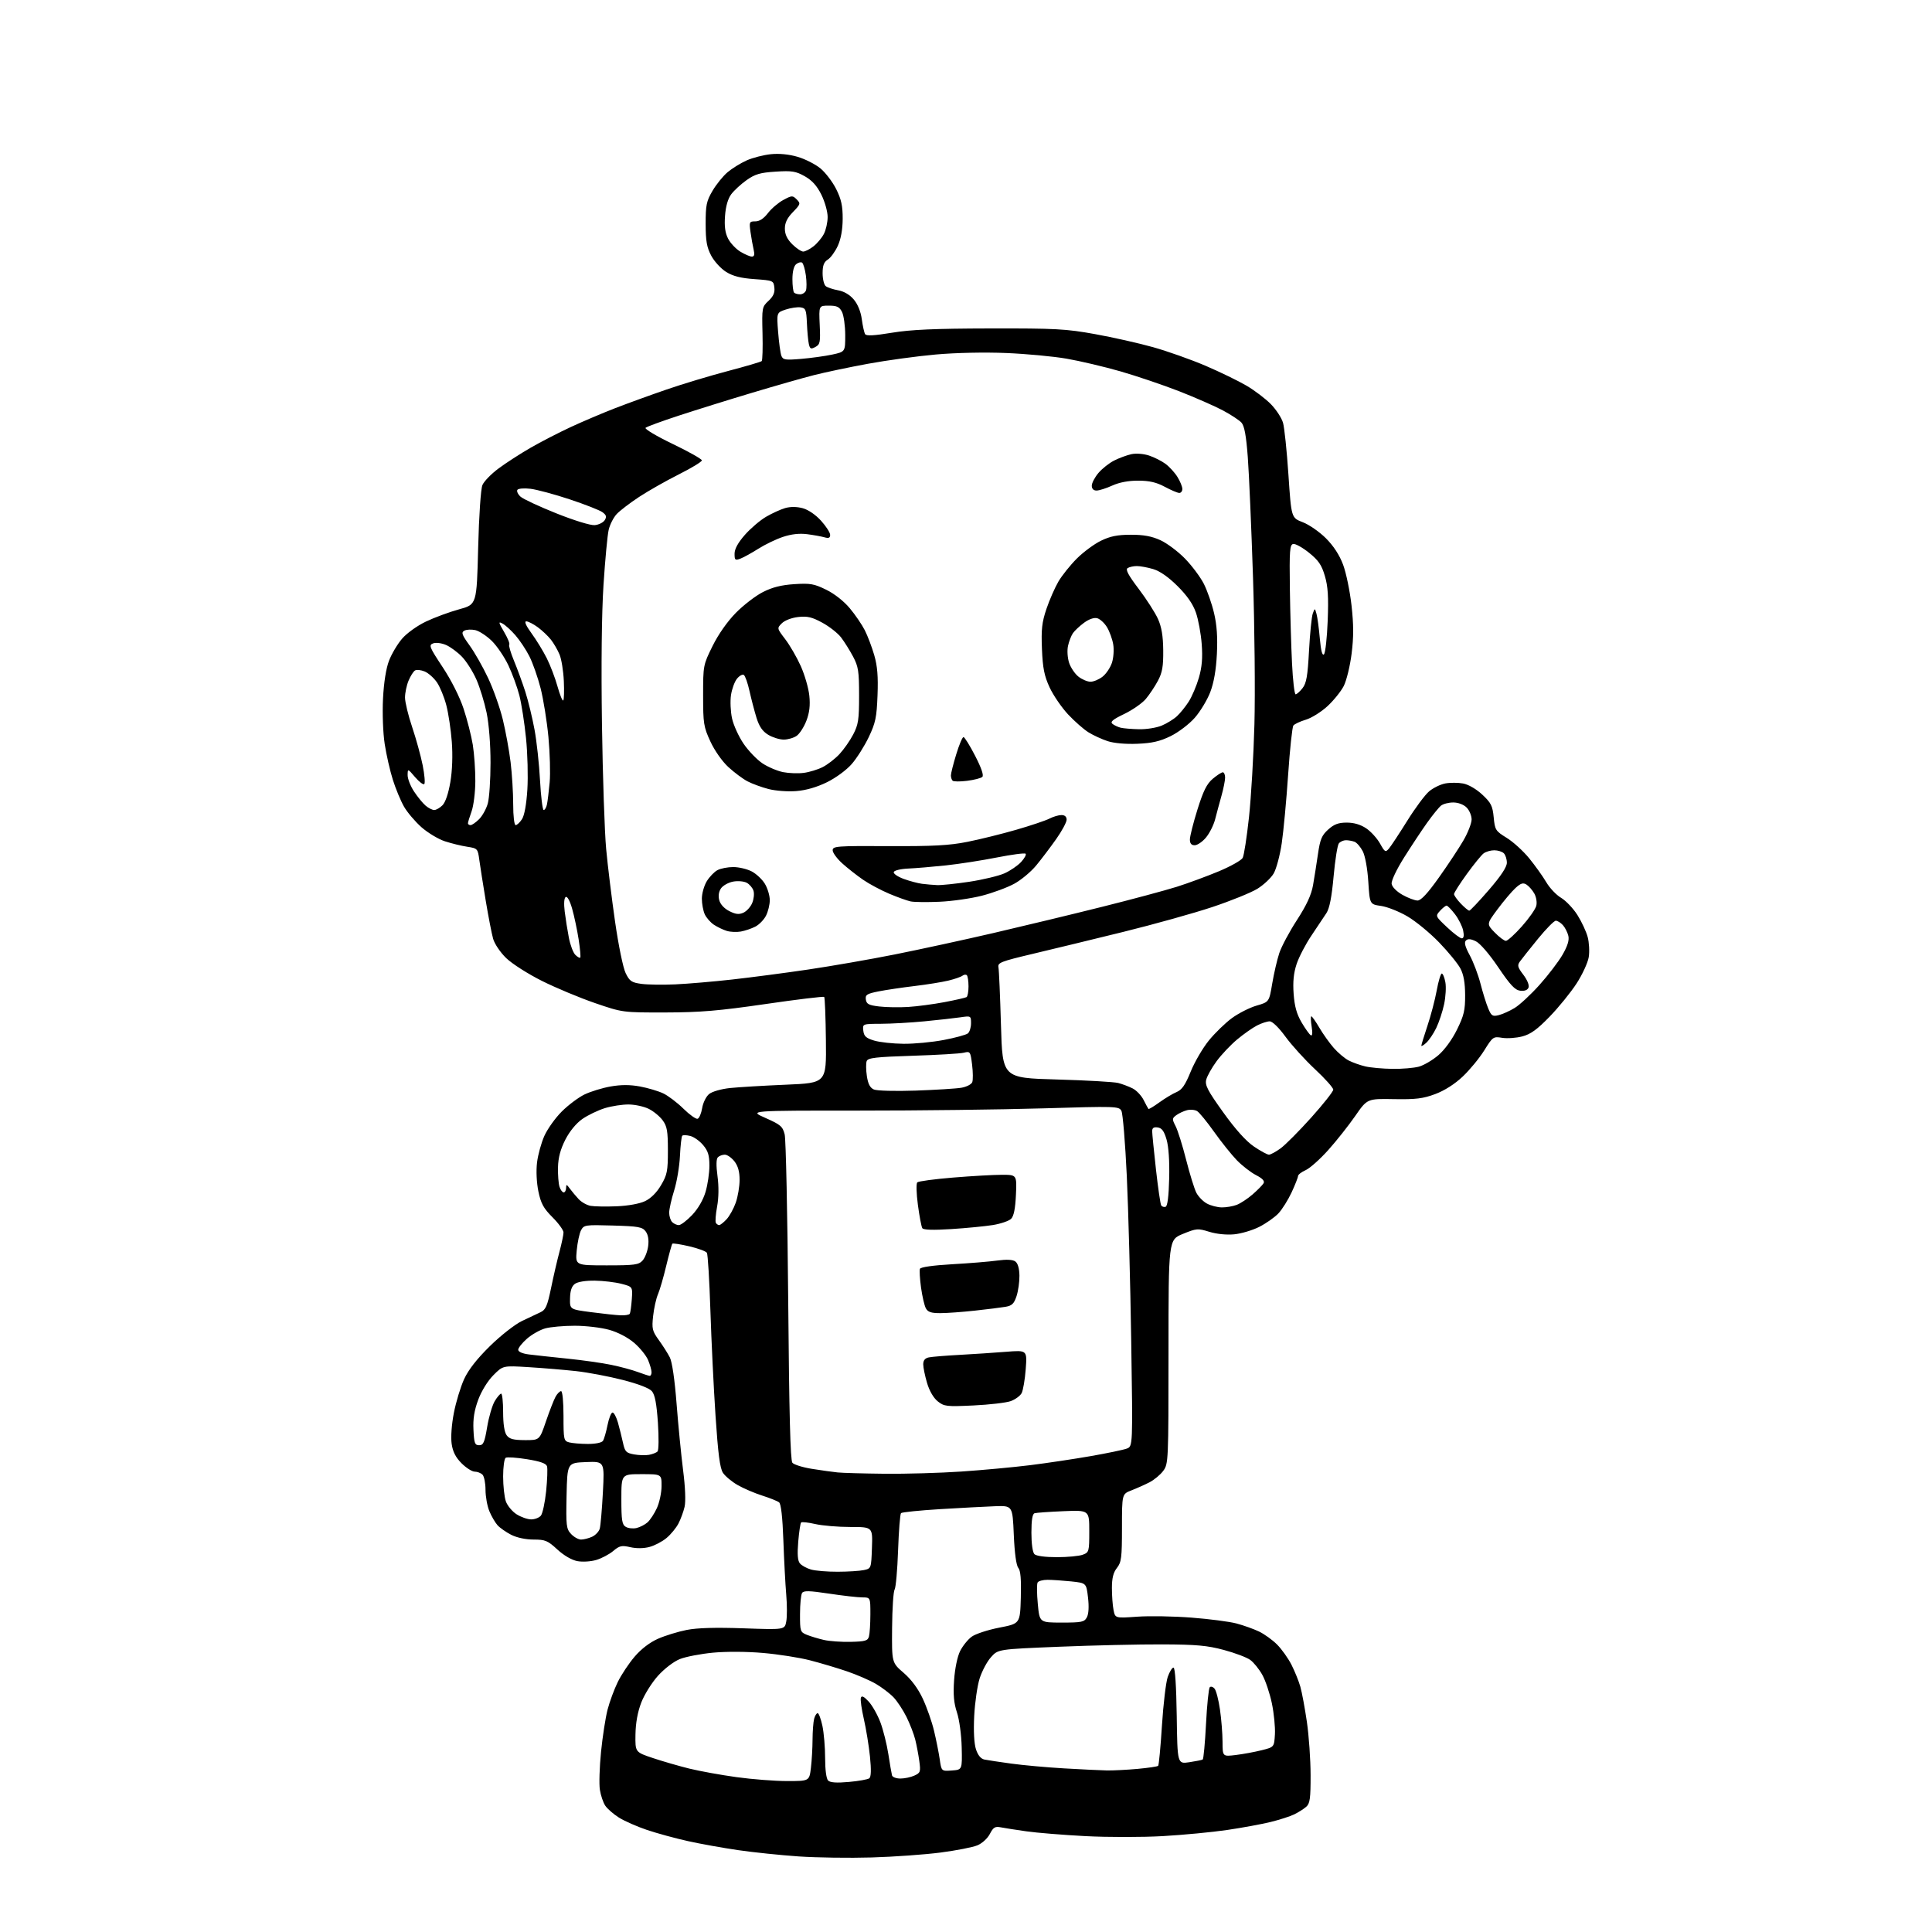 <?xml version="1.0" encoding="UTF-8" standalone="no"?>
<svg 
  version="1.1" 
  xmlns="http://www.w3.org/2000/svg" 
  xmlns:xlink="http://www.w3.org/1999/xlink" 
  xmlns:svg="http://www.w3.org/2000/svg"
  xmlns:rdf="http://www.w3.org/1999/02/22-rdf-syntax-ns#"
  xmlns:cc="http://creativecommons.org/ns#"
  xmlns:dc="http://purl.org/dc/elements/1.1/"
  viewBox="0 0 768 768"
  width="768"
  height="768"
>
<style>svg {background-color: white; }</style>"
<path stroke="none" fill="black" fill-rule="evenodd" d="M346.50,738.37C337.70,738.63 324.65,738.45 317.50,737.96C310.35,737.47 299.55,736.35 293.50,735.47C287.45,734.59 278.45,732.98 273.51,731.88C268.57,730.79 261.24,728.79 257.24,727.45C253.24,726.10 248.18,723.88 246.01,722.50C243.83,721.13 241.39,718.99 240.58,717.75C239.76,716.51 238.81,713.68 238.46,711.47C238.10,709.25 238.31,702.46 238.92,696.38C239.53,690.31 240.70,682.75 241.52,679.59C242.34,676.43 244.17,671.49 245.58,668.61C246.99,665.73 250.00,661.20 252.27,658.55C254.86,655.51 258.32,652.86 261.55,651.44C264.38,650.19 269.51,648.61 272.95,647.93C277.20,647.09 284.43,646.89 295.57,647.28C311.94,647.86 311.94,647.86 312.55,644.56C312.90,642.74 312.89,637.94 312.54,633.88C312.19,629.82 311.68,620.12 311.40,612.33C311.07,603.06 310.48,597.83 309.70,597.21C309.04,596.69 306.02,595.48 303.00,594.52C299.98,593.56 295.58,591.68 293.24,590.34C290.90,589.00 288.26,586.80 287.38,585.46C286.18,583.62 285.44,577.91 284.43,562.75C283.69,551.61 282.77,532.74 282.39,520.81C282.00,508.88 281.38,498.62 281.00,498.01C280.63,497.40 277.48,496.24 274.01,495.43C270.55,494.62 267.51,494.15 267.27,494.39C267.04,494.63 265.94,498.58 264.84,503.16C263.75,507.75 262.26,512.85 261.55,514.50C260.83,516.15 259.97,520.02 259.63,523.11C259.07,528.21 259.28,529.08 261.90,532.71C263.49,534.90 265.46,538.00 266.27,539.60C267.18,541.37 268.22,548.52 268.95,558.00C269.61,566.52 270.78,578.45 271.55,584.50C272.41,591.20 272.63,596.87 272.13,599.00C271.69,600.92 270.59,603.91 269.69,605.63C268.80,607.35 266.69,609.93 264.99,611.35C263.30,612.78 260.24,614.39 258.20,614.93C255.91,615.55 253.00,615.58 250.57,615.03C247.13,614.24 246.27,614.43 243.77,616.54C242.20,617.86 239.17,619.47 237.05,620.10C234.88,620.75 231.58,620.96 229.51,620.57C227.27,620.15 224.14,618.33 221.55,615.94C217.72,612.41 216.74,612.00 212.10,612.00C208.99,612.00 205.44,611.24 203.21,610.11C201.17,609.06 198.73,607.36 197.79,606.32C196.85,605.28 195.38,602.77 194.54,600.75C193.69,598.72 193.00,594.89 193.00,592.23C193.00,589.57 192.46,586.86 191.80,586.20C191.14,585.54 189.75,585.00 188.70,585.00C187.66,585.00 185.31,583.51 183.49,581.69C181.13,579.33 179.99,577.10 179.54,573.94C179.16,571.32 179.52,566.29 180.42,561.66C181.25,557.34 183.09,551.30 184.49,548.23C186.22,544.47 189.56,540.20 194.77,535.08C199.07,530.86 204.72,526.44 207.50,525.11C210.25,523.80 213.58,522.23 214.90,521.61C216.91,520.68 217.59,519.11 219.06,512.00C220.02,507.32 221.53,500.82 222.41,497.54C223.28,494.26 224.00,490.83 224.00,489.92C224.00,489.01 222.03,486.29 219.62,483.88C216.05,480.31 215.02,478.41 214.02,473.62C213.30,470.14 213.08,465.43 213.48,462.12C213.85,459.03 215.17,454.25 216.41,451.50C217.65,448.75 220.75,444.40 223.31,441.85C225.87,439.29 229.94,436.24 232.35,435.07C234.77,433.90 239.43,432.47 242.72,431.89C246.90,431.16 250.40,431.16 254.39,431.89C257.52,432.47 261.69,433.71 263.65,434.64C265.61,435.57 269.23,438.31 271.68,440.73C274.13,443.14 276.67,444.94 277.31,444.73C277.96,444.51 278.77,442.60 279.12,440.48C279.47,438.34 280.70,435.85 281.89,434.89C283.11,433.90 286.70,432.88 290.26,432.50C293.69,432.15 303.70,431.55 312.50,431.18C328.50,430.50 328.50,430.50 328.31,413.65C328.21,404.38 327.90,396.57 327.63,396.30C327.36,396.02 316.86,397.29 304.32,399.12C285.68,401.83 278.39,402.44 264.50,402.47C247.50,402.50 247.50,402.50 236.50,398.73C230.45,396.65 220.98,392.70 215.44,389.93C209.91,387.17 203.51,383.09 201.22,380.86C198.88,378.60 196.59,375.20 196.02,373.16C195.45,371.14 194.13,364.32 193.08,358.00C192.03,351.68 190.89,344.42 190.54,341.87C189.93,337.34 189.83,337.23 185.71,336.59C183.39,336.24 179.40,335.26 176.83,334.42C174.26,333.58 170.09,331.07 167.56,328.85C165.04,326.62 161.90,322.93 160.60,320.65C159.29,318.37 157.30,313.57 156.17,310.00C155.04,306.43 153.58,300.03 152.93,295.78C152.25,291.40 151.96,283.61 152.25,277.78C152.58,271.29 153.46,265.71 154.64,262.64C155.66,259.97 157.99,256.04 159.81,253.92C161.68,251.72 165.81,248.76 169.32,247.08C172.74,245.45 178.68,243.26 182.52,242.21C189.50,240.30 189.50,240.30 190.07,217.90C190.40,204.93 191.12,194.37 191.77,192.82C192.39,191.35 195.28,188.37 198.20,186.21C201.11,184.04 206.84,180.34 210.92,177.99C215.00,175.64 222.20,171.93 226.92,169.74C231.64,167.55 239.55,164.19 244.50,162.27C249.45,160.35 258.68,157.00 265.00,154.83C271.32,152.65 282.29,149.35 289.36,147.49C296.44,145.63 302.48,143.85 302.79,143.54C303.11,143.22 303.25,138.26 303.11,132.51C302.85,122.32 302.92,121.98 305.50,119.59C307.40,117.82 308.06,116.35 307.82,114.32C307.51,111.56 307.34,111.49 299.96,110.96C294.52,110.58 291.39,109.79 288.68,108.11C286.62,106.84 283.94,103.93 282.73,101.65C280.96,98.32 280.52,95.83 280.51,89.00C280.50,81.53 280.83,79.94 283.23,75.86C284.73,73.30 287.43,69.97 289.23,68.45C291.03,66.93 294.45,64.82 296.83,63.76C299.20,62.70 303.51,61.60 306.40,61.30C309.76,60.95 313.60,61.33 317.07,62.34C320.06,63.22 324.15,65.30 326.16,66.96C328.17,68.63 330.99,72.34 332.41,75.19C334.42,79.22 335.00,81.87 334.98,86.95C334.96,91.22 334.29,94.96 333.05,97.70C332.00,100.00 330.21,102.47 329.07,103.19C327.52,104.16 327.00,105.52 327.00,108.62C327.00,110.89 327.56,113.20 328.25,113.75C328.94,114.29 331.16,115.04 333.19,115.40C335.53,115.82 337.81,117.17 339.41,119.08C340.98,120.94 342.19,123.92 342.58,126.91C342.94,129.57 343.53,132.23 343.90,132.83C344.37,133.60 347.48,133.44 354.53,132.27C362.10,131.02 371.50,130.61 393.50,130.56C419.63,130.51 423.77,130.73 435.31,132.82C442.36,134.09 452.75,136.43 458.41,138.02C464.07,139.61 473.41,142.92 479.18,145.38C484.94,147.85 492.32,151.43 495.58,153.35C498.83,155.27 503.19,158.59 505.26,160.73C507.33,162.87 509.48,166.16 510.02,168.06C510.57,169.95 511.54,179.23 512.17,188.68C513.32,205.85 513.32,205.85 517.87,207.59C520.37,208.54 524.51,211.42 527.07,213.97C530.11,217.01 532.47,220.64 533.90,224.47C535.11,227.69 536.61,234.98 537.25,240.66C538.11,248.37 538.12,253.25 537.28,259.88C536.67,264.76 535.26,270.52 534.17,272.68C533.07,274.83 530.15,278.45 527.68,280.73C525.21,283.00 521.35,285.42 519.09,286.09C516.83,286.77 514.60,287.81 514.14,288.41C513.68,289.01 512.74,297.82 512.05,308.00C511.36,318.18 510.22,330.43 509.51,335.22C508.80,340.02 507.36,345.41 506.31,347.21C505.26,349.01 502.35,351.74 499.85,353.29C497.34,354.84 489.28,358.11 481.93,360.56C474.58,363.01 458.65,367.45 446.53,370.44C434.41,373.42 418.20,377.36 410.50,379.18C397.85,382.18 396.54,382.69 396.90,384.50C397.12,385.60 397.57,395.95 397.90,407.50C398.50,428.50 398.50,428.50 420.00,429.11C431.82,429.44 442.85,430.07 444.50,430.50C446.15,430.93 448.73,431.90 450.23,432.66C451.74,433.41 453.71,435.49 454.61,437.27C455.51,439.05 456.38,440.65 456.53,440.82C456.69,441.00 458.64,439.83 460.87,438.21C463.10,436.60 466.17,434.75 467.71,434.11C469.85,433.21 471.16,431.31 473.33,425.96C474.89,422.12 478.14,416.56 480.55,413.60C482.96,410.64 487.08,406.64 489.71,404.71C492.35,402.78 496.75,400.55 499.50,399.75C504.50,398.30 504.50,398.30 505.73,390.97C506.41,386.94 507.67,381.49 508.54,378.87C509.41,376.25 512.57,370.32 515.57,365.71C519.41,359.78 521.28,355.72 521.95,351.90C522.47,348.93 523.35,343.35 523.91,339.50C524.76,333.63 525.42,332.06 527.98,329.75C530.32,327.64 532.04,327.00 535.37,327.00C538.23,327.00 540.86,327.78 543.09,329.28C544.95,330.53 547.41,333.24 548.57,335.30C550.52,338.79 550.76,338.92 552.16,337.27C552.98,336.29 556.24,331.35 559.40,326.28C562.56,321.21 566.47,315.94 568.10,314.57C569.73,313.20 572.62,311.79 574.53,311.43C576.44,311.07 579.62,311.08 581.61,311.45C583.74,311.85 586.87,313.67 589.24,315.88C592.72,319.13 593.33,320.34 593.77,324.91C594.25,329.92 594.51,330.33 598.92,333.05C601.48,334.62 605.51,338.29 607.89,341.20C610.26,344.12 613.31,348.38 614.66,350.68C616.01,352.99 618.66,355.78 620.56,356.90C622.45,358.02 625.36,361.08 627.03,363.70C628.69,366.32 630.53,370.26 631.12,372.44C631.71,374.63 631.90,378.23 631.55,380.46C631.19,382.68 629.01,387.41 626.70,390.97C624.39,394.52 619.58,400.45 616.00,404.14C611.05,409.25 608.46,411.12 605.14,411.99C602.74,412.62 599.14,412.87 597.14,412.55C593.60,411.97 593.40,412.11 590.00,417.57C588.08,420.65 584.24,425.32 581.47,427.93C578.31,430.93 574.27,433.50 570.55,434.90C565.65,436.73 562.84,437.07 554.07,436.92C543.50,436.73 543.50,436.73 538.73,443.61C536.10,447.40 531.28,453.50 528.00,457.16C524.72,460.82 520.68,464.42 519.02,465.15C517.36,465.89 516.00,466.94 515.99,467.49C515.98,468.05 514.83,470.98 513.43,474.00C512.02,477.02 509.66,480.78 508.19,482.34C506.71,483.91 503.30,486.31 500.61,487.68C497.92,489.05 493.42,490.39 490.61,490.66C487.54,490.95 483.59,490.55 480.71,489.66C476.17,488.25 475.62,488.29 470.21,490.50C464.50,492.83 464.50,492.83 464.50,537.33C464.50,580.84 464.45,581.90 462.42,584.67C461.27,586.23 458.80,588.29 456.92,589.25C455.04,590.21 451.81,591.65 449.75,592.45C446.00,593.90 446.00,593.90 446.00,607.31C446.00,619.22 445.77,621.02 444.00,623.27C442.55,625.11 442.00,627.33 442.00,631.28C442.00,634.29 442.29,638.22 442.65,640.01C443.31,643.28 443.31,643.28 452.06,642.66C456.88,642.31 466.60,642.48 473.66,643.03C480.72,643.57 488.77,644.62 491.54,645.36C494.32,646.10 498.32,647.53 500.45,648.54C502.57,649.55 505.81,651.88 507.65,653.72C509.49,655.56 512.07,659.19 513.39,661.78C514.70,664.38 516.29,668.30 516.91,670.50C517.54,672.70 518.71,679.00 519.51,684.50C520.31,690.00 520.97,699.49 520.98,705.60C521.00,714.93 520.72,716.93 519.25,718.22C518.29,719.07 516.15,720.42 514.50,721.23C512.85,722.04 508.57,723.42 505.00,724.29C501.43,725.16 493.68,726.58 487.78,727.45C481.89,728.32 470.42,729.41 462.30,729.88C454.17,730.35 440.32,730.35 431.51,729.89C422.71,729.43 412.12,728.57 408.00,727.98C403.88,727.40 399.29,726.68 397.81,726.39C395.56,725.95 394.85,726.38 393.49,729.01C392.58,730.78 390.41,732.77 388.53,733.55C386.69,734.32 380.09,735.61 373.85,736.42C367.61,737.23 355.30,738.11 346.50,738.37zM337.44,708.35C341.32,708.01 344.98,707.35 345.56,706.90C346.28,706.34 346.36,703.50 345.83,698.28C345.39,694.00 344.30,687.29 343.40,683.37C342.49,679.44 341.96,675.62 342.21,674.88C342.52,673.93 343.44,674.37 345.30,676.38C346.75,677.95 348.86,681.69 349.99,684.70C351.11,687.71 352.53,693.39 353.14,697.33C353.75,701.28 354.40,705.06 354.59,705.75C354.78,706.44 356.28,707.00 357.92,707.00C359.56,707.00 362.07,706.47 363.49,705.82C365.87,704.74 366.02,704.30 365.44,700.07C365.10,697.56 364.37,693.70 363.82,691.50C363.27,689.30 361.70,685.25 360.34,682.50C358.97,679.75 356.67,676.25 355.21,674.72C353.75,673.19 350.60,670.79 348.21,669.38C345.82,667.98 340.63,665.73 336.68,664.38C332.73,663.03 326.08,661.06 321.90,659.98C317.73,658.91 309.38,657.60 303.37,657.08C296.96,656.51 288.71,656.47 283.46,656.96C278.53,657.43 272.58,658.57 270.24,659.51C267.81,660.49 264.09,663.34 261.55,666.16C259.10,668.88 256.12,673.66 254.91,676.80C253.47,680.54 252.68,684.91 252.61,689.50C252.50,696.50 252.50,696.50 259.50,698.84C263.35,700.13 269.88,702.02 274.00,703.04C278.12,704.05 286.58,705.59 292.78,706.44C298.99,707.30 308.04,708.00 312.90,708.00C321.72,708.00 321.72,708.00 322.35,702.75C322.70,699.86 322.99,694.80 323.00,691.50C323.02,688.20 323.30,684.49 323.63,683.25C323.96,682.01 324.59,681.00 325.03,681.00C325.47,681.00 326.32,683.27 326.92,686.05C327.51,688.83 328.00,694.59 328.00,698.85C328.00,703.51 328.47,707.07 329.19,707.79C330.01,708.61 332.56,708.79 337.44,708.35zM378.37,703.80C382.50,703.50 382.50,703.50 382.29,694.62C382.17,689.58 381.35,683.57 380.40,680.71C379.17,676.99 378.87,673.67 379.27,667.87C379.59,663.28 380.57,658.53 381.65,656.34C382.67,654.30 384.74,651.72 386.25,650.62C387.76,649.51 392.71,647.89 397.25,647.01C405.50,645.41 405.50,645.41 405.79,635.10C405.99,627.80 405.70,624.34 404.79,623.25C403.98,622.28 403.31,617.41 403.00,610.10C402.50,598.50 402.50,598.50 395.50,598.75C391.65,598.89 381.83,599.42 373.67,599.91C365.52,600.41 358.55,601.12 358.17,601.49C357.80,601.86 357.27,608.54 357.00,616.33C356.73,624.12 356.10,631.12 355.62,631.87C355.13,632.62 354.68,639.47 354.62,647.08C354.50,660.93 354.50,660.93 359.21,664.98C362.28,667.63 364.93,671.21 366.83,675.27C368.43,678.70 370.44,684.42 371.29,688.00C372.15,691.58 373.16,696.66 373.55,699.30C374.24,704.10 374.24,704.10 378.37,703.80zM440.00,703.78C442.48,703.82 447.96,703.54 452.19,703.16C456.42,702.77 460.11,702.23 460.39,701.94C460.67,701.66 461.35,694.47 461.89,685.96C462.43,677.46 463.46,668.77 464.18,666.65C464.91,664.54 465.95,662.85 466.50,662.90C467.12,662.96 467.60,670.30 467.77,682.11C468.04,701.22 468.04,701.22 472.77,700.51C475.37,700.12 477.77,699.64 478.10,699.43C478.43,699.23 479.02,692.86 479.41,685.28C479.80,677.70 480.47,671.14 480.90,670.71C481.33,670.27 482.20,670.53 482.82,671.29C483.45,672.04 484.41,675.77 484.96,679.58C485.51,683.39 485.97,689.15 485.98,692.39C486.00,698.28 486.00,698.28 491.25,697.64C494.14,697.29 498.75,696.44 501.50,695.75C506.50,694.50 506.50,694.50 506.80,689.41C506.96,686.61 506.42,681.07 505.59,677.10C504.76,673.13 503.05,668.03 501.79,665.78C500.53,663.52 498.38,660.85 497.00,659.85C495.62,658.84 490.90,657.06 486.50,655.88C479.92,654.11 475.57,653.72 462.00,653.67C452.93,653.63 434.53,654.05 421.13,654.60C396.75,655.59 396.75,655.59 393.93,658.76C392.37,660.49 390.35,664.30 389.42,667.21C388.50,670.12 387.53,676.84 387.26,682.15C386.96,688.22 387.22,693.12 387.97,695.40C388.75,697.76 389.90,699.15 391.33,699.45C392.52,699.69 397.32,700.42 402.00,701.06C406.68,701.71 416.12,702.56 423.00,702.96C429.88,703.36 437.52,703.73 440.00,703.78zM338.20,652.66C343.98,652.52 344.97,652.23 345.43,650.50C345.73,649.40 345.98,645.46 345.99,641.75C346.00,635.00 346.00,635.00 342.75,634.99C340.96,634.99 335.03,634.31 329.56,633.49C321.64,632.30 319.46,632.25 318.83,633.25C318.39,633.94 318.02,637.71 318.02,641.63C318.00,648.48 318.11,648.80 320.75,649.87C322.26,650.48 325.30,651.39 327.50,651.90C329.70,652.41 334.51,652.75 338.20,652.66zM422.08,645.00C430.04,645.00 431.04,644.79 432.05,642.90C432.76,641.58 432.93,638.67 432.50,635.04C431.83,629.27 431.83,629.27 425.77,628.63C422.44,628.29 418.22,628.00 416.41,628.00C414.60,628.00 412.83,628.47 412.48,629.04C412.12,629.61 412.15,633.43 412.54,637.54C413.23,645.00 413.23,645.00 422.08,645.00zM333.00,624.79C337.12,624.78 341.81,624.48 343.41,624.13C346.31,623.50 346.32,623.46 346.61,615.25C346.90,607.00 346.90,607.00 338.03,607.00C333.15,607.00 326.87,606.47 324.08,605.83C321.29,605.19 318.76,604.91 318.46,605.21C318.15,605.51 317.64,608.96 317.31,612.86C316.89,617.88 317.08,620.40 317.98,621.48C318.68,622.32 320.66,623.42 322.38,623.91C324.09,624.41 328.88,624.81 333.00,624.79zM420.13,619.00C424.39,619.00 429.02,618.56 430.43,618.02C432.91,617.09 433.00,616.74 433.00,608.68C433.00,600.30 433.00,600.30 422.75,600.72C417.11,600.96 411.94,601.32 411.25,601.54C410.40,601.81 410.00,604.28 410.00,609.27C410.00,613.64 410.48,617.08 411.20,617.80C411.93,618.53 415.45,619.00 420.13,619.00zM230.99,612.00C232.04,612.00 234.01,611.50 235.37,610.88C236.72,610.26 238.10,608.80 238.42,607.63C238.74,606.46 239.30,599.97 239.66,593.20C240.31,580.91 240.31,580.91 232.91,581.20C225.50,581.50 225.50,581.50 225.22,594.53C224.97,606.53 225.11,607.74 227.01,609.78C228.15,611.00 229.94,612.00 230.99,612.00zM253.00,607.42C254.38,607.10 256.35,606.09 257.39,605.17C258.43,604.25 260.11,601.70 261.12,599.50C262.13,597.30 262.97,593.36 262.98,590.75C263.00,586.00 263.00,586.00 255.00,586.00C247.00,586.00 247.00,586.00 247.00,595.95C247.00,604.36 247.27,606.06 248.75,606.94C249.71,607.52 251.62,607.73 253.00,607.42zM211.13,603.98C212.57,603.99 214.32,603.32 215.00,602.50C215.69,601.67 216.63,597.28 217.10,592.75C217.56,588.21 217.72,583.77 217.45,582.88C217.10,581.74 214.76,580.91 209.49,580.06C205.39,579.40 201.58,579.14 201.02,579.49C200.46,579.84 200.00,583.17 200.00,586.91C200.00,590.65 200.49,595.10 201.08,596.80C201.68,598.51 203.59,600.82 205.33,601.94C207.07,603.05 209.68,603.97 211.13,603.98zM351.67,585.84C360.01,585.93 373.74,585.53 382.17,584.96C390.60,584.39 402.90,583.25 409.50,582.43C416.10,581.61 426.90,579.99 433.50,578.84C440.10,577.69 446.58,576.34 447.91,575.84C450.32,574.93 450.32,574.93 449.68,533.21C449.33,510.27 448.54,480.70 447.92,467.50C447.30,454.30 446.34,442.64 445.78,441.59C444.80,439.75 443.75,439.72 414.63,440.59C398.06,441.09 364.95,441.49 341.05,441.48C297.61,441.47 297.61,441.47 304.32,444.42C310.29,447.06 311.12,447.77 311.92,450.94C312.41,452.90 313.04,482.76 313.33,517.31C313.70,561.88 314.18,580.51 314.98,581.47C315.60,582.22 319.12,583.32 322.81,583.90C326.49,584.49 331.07,585.13 333.00,585.32C334.93,585.52 343.33,585.75 351.67,585.84zM258.00,578.32C259.38,578.06 260.89,577.47 261.37,577.00C261.86,576.53 261.92,571.39 261.53,565.57C261.01,557.99 260.34,554.43 259.15,553.04C258.12,551.82 253.76,550.14 247.51,548.54C242.02,547.13 233.70,545.56 229.01,545.04C224.33,544.53 215.87,543.82 210.21,543.47C199.93,542.83 199.93,542.83 196.12,546.67C193.88,548.92 191.40,552.93 190.11,556.40C188.53,560.66 187.99,564.01 188.21,568.40C188.46,573.70 188.76,574.50 190.47,574.50C192.14,574.50 192.63,573.39 193.65,567.27C194.31,563.30 195.66,558.69 196.64,557.02C197.63,555.36 198.78,554.00 199.22,554.00C199.65,554.00 200.00,557.29 200.00,561.31C200.00,565.99 200.50,569.31 201.40,570.53C202.49,572.03 204.06,572.45 208.64,572.47C214.48,572.50 214.48,572.50 217.03,565.00C218.44,560.88 220.15,556.49 220.83,555.25C221.51,554.01 222.50,553.00 223.04,553.00C223.59,553.00 224.00,557.20 224.00,562.88C224.00,572.29 224.11,572.80 226.25,573.37C227.49,573.70 230.84,573.98 233.69,573.99C236.76,573.99 239.21,573.49 239.69,572.75C240.14,572.06 240.95,569.25 241.50,566.50C242.05,563.75 242.95,561.50 243.50,561.50C244.05,561.50 245.01,563.30 245.64,565.50C246.26,567.70 247.16,571.30 247.64,573.50C248.40,577.05 248.89,577.57 252.00,578.14C253.93,578.49 256.62,578.57 258.00,578.32zM387.00,558.69C376.26,559.20 375.32,559.09 372.77,557.06C371.10,555.73 369.45,552.90 368.52,549.76C367.69,546.94 367.00,543.60 367.00,542.34C367.00,540.76 367.70,539.89 369.25,539.58C370.49,539.33 376.00,538.87 381.50,538.58C387.00,538.28 395.28,537.73 399.91,537.36C408.31,536.69 408.31,536.69 407.74,544.26C407.43,548.41 406.69,552.71 406.11,553.80C405.52,554.90 403.57,556.32 401.77,556.97C399.97,557.61 393.32,558.39 387.00,558.69zM258.25,546.93C258.66,546.97 259.00,546.31 259.00,545.47C259.00,544.63 258.38,542.46 257.63,540.66C256.88,538.85 254.38,535.77 252.09,533.81C249.57,531.65 245.64,529.60 242.15,528.62C238.97,527.73 232.80,527.00 228.43,527.01C224.07,527.01 218.80,527.48 216.72,528.06C214.65,528.64 211.38,530.48 209.47,532.16C207.56,533.84 206.00,535.81 206.00,536.54C206.00,537.36 207.64,538.08 210.25,538.41C212.59,538.71 219.45,539.45 225.50,540.07C231.55,540.69 239.43,541.80 243.00,542.55C246.57,543.29 251.30,544.56 253.50,545.38C255.70,546.19 257.84,546.89 258.25,546.93zM246.69,522.86C248.45,522.94 250.09,522.66 250.34,522.25C250.59,521.84 250.95,519.25 251.15,516.50C251.50,511.50 251.50,511.50 247.00,510.33C244.53,509.69 239.77,509.12 236.44,509.08C232.82,509.03 229.64,509.54 228.54,510.35C227.26,511.28 226.66,513.06 226.60,516.10C226.50,520.50 226.50,520.50 235.00,521.61C239.68,522.23 244.94,522.79 246.69,522.86zM373.79,521.99C370.13,522.00 368.84,521.56 368.03,520.05C367.46,518.98 366.60,515.27 366.12,511.80C365.65,508.34 365.45,505.00 365.69,504.38C365.95,503.70 370.89,502.99 378.43,502.56C385.21,502.18 393.30,501.52 396.41,501.09C400.20,500.58 402.58,500.70 403.62,501.46C404.60,502.18 405.20,504.24 405.24,507.07C405.28,509.52 404.76,513.20 404.09,515.23C403.09,518.25 402.28,519.04 399.68,519.48C397.93,519.78 392.45,520.46 387.50,521.00C382.55,521.54 376.38,521.99 373.79,521.99zM241.21,503.00C252.25,503.00 253.89,502.78 255.43,501.08C256.39,500.02 257.39,497.43 257.66,495.33C257.98,492.83 257.64,490.81 256.66,489.50C255.35,487.74 253.78,487.46 243.66,487.17C232.64,486.85 232.11,486.92 230.97,489.05C230.32,490.27 229.55,493.91 229.25,497.13C228.72,503.00 228.72,503.00 241.21,503.00zM378.15,488.58C370.89,489.04 367.07,488.92 366.63,488.21C366.27,487.63 365.48,483.48 364.88,478.99C364.27,474.44 364.16,470.46 364.64,470.01C365.11,469.56 371.53,468.70 378.89,468.10C386.26,467.49 394.97,467.00 398.25,467.00C404.21,467.00 404.21,467.00 403.85,474.97C403.60,480.45 403.00,483.43 401.94,484.49C401.08,485.34 397.83,486.46 394.71,486.97C391.58,487.47 384.13,488.20 378.15,488.58zM269.85,487.00C270.65,487.00 273.02,485.20 275.12,483.00C277.47,480.52 279.51,477.02 280.46,473.82C281.31,470.97 282.00,466.28 282.00,463.40C282.00,459.26 281.47,457.52 279.50,455.19C278.13,453.55 275.83,451.92 274.38,451.56C272.94,451.20 271.51,451.15 271.21,451.46C270.90,451.76 270.49,455.40 270.29,459.54C270.09,463.68 269.05,469.87 267.97,473.29C266.90,476.70 266.02,480.65 266.01,482.05C266.01,483.45 266.54,485.14 267.20,485.80C267.86,486.46 269.05,487.00 269.85,487.00zM285.88,487.00C286.31,487.00 287.61,485.97 288.79,484.72C289.97,483.47 291.62,480.49 292.47,478.10C293.31,475.70 294.00,471.62 294.00,469.01C294.00,465.73 293.36,463.46 291.93,461.63C290.79,460.19 289.08,459.00 288.13,459.00C287.18,459.00 285.94,459.46 285.37,460.03C284.70,460.70 284.65,463.29 285.22,467.55C285.77,471.64 285.71,476.13 285.06,479.64C284.49,482.72 284.27,485.63 284.57,486.12C284.87,486.60 285.46,487.00 285.88,487.00zM245.13,479.52C249.70,479.33 254.23,478.51 256.42,477.47C258.74,476.37 261.06,474.06 262.78,471.12C265.21,467.00 265.50,465.51 265.50,457.33C265.50,449.59 265.17,447.71 263.41,445.33C262.26,443.77 259.79,441.73 257.91,440.80C256.04,439.86 252.44,439.07 249.93,439.05C247.42,439.02 243.14,439.68 240.43,440.51C237.72,441.35 233.71,443.28 231.51,444.80C229.04,446.53 226.46,449.66 224.73,453.04C222.78,456.87 221.91,460.15 221.81,464.00C221.74,467.02 222.01,470.51 222.41,471.75C222.81,472.99 223.55,474.00 224.07,474.00C224.58,474.00 225.01,473.21 225.03,472.25C225.06,470.69 225.22,470.72 226.53,472.50C227.33,473.60 228.92,475.48 230.04,476.69C231.17,477.89 233.31,479.09 234.80,479.35C236.28,479.61 240.93,479.69 245.13,479.52zM463.34,479.72C464.10,479.47 464.59,475.59 464.77,468.42C464.94,461.58 464.55,455.82 463.73,453.00C462.75,449.63 461.87,448.42 460.21,448.18C458.62,447.95 458.00,448.37 458.01,449.68C458.01,450.68 458.69,457.51 459.51,464.85C460.33,472.19 461.27,478.62 461.59,479.15C461.92,479.68 462.70,479.93 463.34,479.72zM485.68,479.96C487.44,479.98 490.10,479.53 491.59,478.96C493.09,478.40 495.93,476.53 497.91,474.81C499.88,473.10 501.85,471.10 502.28,470.38C502.82,469.48 501.88,468.46 499.28,467.12C497.20,466.05 493.77,463.38 491.65,461.20C489.54,459.01 485.49,453.95 482.65,449.96C479.82,445.97 476.78,442.25 475.90,441.70C475.03,441.15 473.23,440.98 471.90,441.31C470.58,441.64 468.66,442.53 467.63,443.28C465.90,444.55 465.87,444.85 467.32,447.66C468.18,449.32 470.06,455.32 471.50,461.00C472.94,466.68 474.77,472.59 475.57,474.14C476.37,475.68 478.26,477.62 479.76,478.43C481.27,479.25 483.93,479.94 485.68,479.96zM504.42,459.00C505.07,459.00 507.16,457.87 509.06,456.49C510.95,455.11 516.43,449.60 521.24,444.24C526.05,438.88 529.99,433.89 529.99,433.16C530.00,432.42 526.73,428.75 522.72,425.02C518.72,421.28 513.45,415.47 511.00,412.11C508.36,408.49 505.81,406.00 504.72,406.00C503.72,406.00 501.46,406.74 499.70,407.64C497.94,408.54 494.38,411.04 491.79,413.20C489.21,415.35 485.53,419.24 483.62,421.84C481.71,424.44 479.85,427.75 479.49,429.20C478.94,431.38 480.06,433.55 486.24,442.16C491.10,448.94 495.31,453.62 498.44,455.75C501.07,457.54 503.76,459.00 504.42,459.00zM364.00,433.53C371.98,433.25 380.16,432.74 382.19,432.39C384.22,432.04 386.15,431.05 386.49,430.18C386.82,429.31 386.79,426.17 386.42,423.20C385.77,418.00 385.66,417.84 383.12,418.47C381.68,418.83 372.54,419.37 362.81,419.68C348.10,420.15 345.02,420.51 344.52,421.80C344.20,422.65 344.23,425.33 344.59,427.75C345.06,430.90 345.86,432.42 347.38,433.09C348.56,433.61 355.95,433.81 364.00,433.53zM553.50,424.89C557.35,424.95 562.10,424.54 564.07,424.00C566.03,423.45 569.49,421.41 571.77,419.46C574.24,417.35 577.24,413.24 579.18,409.29C581.95,403.66 582.44,401.58 582.41,395.58C582.39,390.68 581.82,387.42 580.54,385.00C579.53,383.07 575.73,378.42 572.10,374.66C568.47,370.89 562.80,366.23 559.50,364.29C556.20,362.35 551.48,360.48 549.00,360.12C544.50,359.48 544.50,359.48 543.92,350.49C543.58,345.19 542.67,340.22 541.71,338.37C540.81,336.65 539.35,334.96 538.46,334.62C537.56,334.28 536.03,334.00 535.04,334.00C534.05,334.00 532.79,334.56 532.22,335.25C531.66,335.94 530.72,341.84 530.13,348.36C529.39,356.57 528.51,361.06 527.28,362.96C526.30,364.46 523.61,368.49 521.31,371.91C519.00,375.33 516.36,380.41 515.43,383.20C514.24,386.78 513.89,390.26 514.24,395.06C514.59,399.97 515.45,403.10 517.37,406.37C518.83,408.86 520.48,411.18 521.04,411.52C521.69,411.93 521.82,410.72 521.40,408.07C521.04,405.83 520.98,404.00 521.28,404.00C521.57,404.00 523.01,406.04 524.47,408.54C525.93,411.04 528.52,414.66 530.21,416.59C531.91,418.52 534.57,420.76 536.12,421.56C537.67,422.36 540.64,423.42 542.72,423.91C544.80,424.40 549.65,424.84 553.50,424.89zM566.97,414.52C565.89,415.51 565.00,416.02 565.00,415.68C565.00,415.33 566.10,411.77 567.43,407.77C568.77,403.77 570.43,397.46 571.11,393.75C571.79,390.04 572.70,387.00 573.13,387.00C573.56,387.00 574.20,388.54 574.55,390.43C574.91,392.32 574.68,396.25 574.06,399.18C573.44,402.11 572.03,406.35 570.94,408.62C569.84,410.88 568.06,413.54 566.97,414.52zM359.14,414.92C363.34,414.97 370.54,414.29 375.14,413.41C379.74,412.54 384.06,411.36 384.75,410.79C385.44,410.22 386.00,408.41 386.00,406.76C386.00,403.81 385.94,403.78 381.75,404.40C379.41,404.74 373.00,405.46 367.50,405.99C362.00,406.52 354.21,406.96 350.18,406.97C342.87,407.00 342.87,407.00 343.18,409.72C343.44,411.93 344.26,412.67 347.50,413.65C349.70,414.31 354.94,414.88 359.14,414.92zM595.74,403.54C597.26,403.17 600.12,401.89 602.10,400.68C604.08,399.48 608.52,395.37 611.95,391.54C615.39,387.71 619.51,382.31 621.12,379.54C623.14,376.04 623.85,373.73 623.44,372.00C623.11,370.62 622.13,368.71 621.27,367.75C620.40,366.79 619.14,366.00 618.46,366.00C617.78,366.00 614.59,369.24 611.36,373.20C608.14,377.16 604.91,381.21 604.20,382.20C603.08,383.74 603.27,384.49 605.56,387.49C607.10,389.52 607.97,391.64 607.62,392.56C607.22,393.58 606.07,394.02 604.33,393.82C602.22,393.57 600.38,391.61 595.58,384.51C591.99,379.20 588.34,374.97 586.65,374.16C584.62,373.19 583.50,373.10 582.73,373.87C581.96,374.64 582.40,376.32 584.24,379.72C585.67,382.35 587.59,387.43 588.51,391.00C589.43,394.57 590.81,399.01 591.59,400.86C592.83,403.84 593.30,404.14 595.74,403.54zM361.00,400.28C364.57,400.06 371.08,399.19 375.47,398.36C379.85,397.53 383.78,396.63 384.22,396.37C384.65,396.10 385.00,394.18 385.00,392.11C385.00,390.03 384.70,388.04 384.34,387.68C383.98,387.31 383.19,387.40 382.59,387.86C381.99,388.33 379.48,389.20 377.00,389.80C374.52,390.40 368.45,391.38 363.50,391.97C358.55,392.56 352.11,393.52 349.19,394.10C344.57,395.03 343.92,395.45 344.19,397.33C344.45,399.13 345.36,399.60 349.50,400.09C352.25,400.42 357.43,400.50 361.00,400.28zM268.50,391.30C273.45,391.07 283.57,390.21 291.00,389.38C298.43,388.55 312.03,386.77 321.22,385.41C330.42,384.05 345.95,381.35 355.72,379.40C365.50,377.45 383.18,373.61 395.00,370.87C406.82,368.12 426.18,363.46 438.00,360.50C449.82,357.55 463.22,353.95 467.77,352.52C472.31,351.08 479.86,348.30 484.54,346.34C489.22,344.38 493.47,341.99 493.99,341.02C494.51,340.05 495.63,332.79 496.49,324.88C497.34,316.97 498.32,300.38 498.65,288.00C498.99,275.62 498.73,249.30 498.09,229.50C497.44,209.70 496.51,188.16 496.01,181.64C495.37,173.11 494.66,169.29 493.50,168.00C492.61,167.02 489.29,164.84 486.12,163.15C482.95,161.46 475.13,158.03 468.75,155.53C462.36,153.04 451.82,149.47 445.32,147.60C438.82,145.74 429.23,143.48 424.00,142.58C418.77,141.67 407.98,140.66 400.00,140.33C391.47,139.97 379.95,140.21 372.00,140.92C364.57,141.58 352.43,143.24 345.00,144.61C337.57,145.97 327.92,148.01 323.55,149.12C319.17,150.23 308.15,153.38 299.05,156.11C289.95,158.83 276.88,162.91 270.00,165.16C263.12,167.41 257.10,169.61 256.62,170.06C256.13,170.50 260.97,173.38 267.37,176.46C273.77,179.53 279.00,182.48 279.00,183.01C279.00,183.55 274.86,186.06 269.80,188.60C264.74,191.14 257.65,195.17 254.03,197.55C250.42,199.93 246.43,202.98 245.15,204.34C243.88,205.70 242.43,208.54 241.95,210.65C241.46,212.77 240.54,222.60 239.90,232.50C239.17,243.86 238.95,264.33 239.29,288.00C239.59,308.62 240.34,330.90 240.96,337.50C241.57,344.10 243.16,357.07 244.49,366.32C245.85,375.79 247.69,384.74 248.70,386.82C250.28,390.05 251.05,390.57 255.00,391.11C257.48,391.44 263.55,391.53 268.50,391.30zM230.66,380.67C230.89,380.44 230.60,377.16 230.01,373.38C229.42,369.59 228.26,364.12 227.43,361.21C226.54,358.08 225.50,356.19 224.88,356.57C224.24,356.97 224.09,359.19 224.48,362.36C224.83,365.19 225.57,369.86 226.13,372.75C226.68,375.64 227.84,378.70 228.69,379.55C229.54,380.40 230.43,380.91 230.66,380.67zM598.62,374.00C599.29,374.00 602.15,371.41 604.96,368.25C607.78,365.09 610.36,361.41 610.70,360.07C611.04,358.70 610.69,356.56 609.90,355.17C609.13,353.81 607.73,352.22 606.79,351.63C605.45,350.79 604.52,351.09 602.40,353.03C600.93,354.39 597.74,358.16 595.32,361.41C590.92,367.33 590.92,367.33 594.16,370.66C595.94,372.50 597.94,374.00 598.62,374.00zM581.07,373.00C581.85,373.00 582.05,371.98 581.64,369.95C581.31,368.28 579.85,365.35 578.40,363.45C576.95,361.55 575.44,360.00 575.04,360.00C574.64,360.00 573.46,360.94 572.42,362.08C570.55,364.15 570.58,364.21 575.21,368.58C577.78,371.01 580.42,373.00 581.07,373.00zM294.50,370.30C292.85,370.60 290.34,370.49 288.91,370.05C287.49,369.62 285.20,368.52 283.82,367.62C282.44,366.71 280.79,364.83 280.15,363.44C279.52,362.05 279.00,359.24 279.00,357.20C279.01,355.17 279.88,352.07 280.95,350.31C282.02,348.56 283.93,346.57 285.19,345.90C286.46,345.22 289.29,344.67 291.50,344.67C293.70,344.67 296.98,345.45 298.79,346.39C300.61,347.33 302.97,349.54 304.04,351.30C305.11,353.06 305.99,355.98 306.00,357.80C306.00,359.61 305.32,362.42 304.48,364.03C303.65,365.65 301.74,367.59 300.23,368.36C298.73,369.13 296.15,370.00 294.50,370.30zM295.54,362.80C296.82,362.22 298.39,360.48 299.02,358.94C299.66,357.41 299.89,355.21 299.52,354.07C299.16,352.93 297.95,351.51 296.83,350.91C295.71,350.31 293.27,350.10 291.42,350.45C289.57,350.80 287.42,351.99 286.63,353.11C285.72,354.41 285.46,356.11 285.91,357.82C286.33,359.45 287.89,361.16 289.91,362.18C292.46,363.47 293.76,363.61 295.54,362.80zM584.06,362.00C584.43,362.00 587.94,358.29 591.86,353.75C596.67,348.19 598.99,344.67 599.00,342.95C599.00,341.55 598.46,339.86 597.80,339.20C597.14,338.54 595.43,338.00 593.99,338.00C592.56,338.00 590.64,338.56 589.74,339.25C588.84,339.94 585.83,343.64 583.05,347.48C580.27,351.32 578.00,354.89 578.00,355.42C578.00,355.96 579.21,357.65 580.69,359.20C582.16,360.74 583.68,362.00 584.06,362.00zM373.50,358.46C368.55,358.68 363.38,358.62 362.00,358.33C360.62,358.04 356.81,356.67 353.52,355.29C350.24,353.91 345.53,351.40 343.06,349.70C340.60,348.00 336.87,345.07 334.79,343.19C332.71,341.31 331.00,338.97 331.00,338.00C331.00,336.36 332.59,336.24 353.25,336.34C370.93,336.43 377.35,336.08 384.50,334.66C389.45,333.68 398.22,331.51 403.99,329.84C409.77,328.17 415.71,326.17 417.19,325.40C418.68,324.63 420.82,324.00 421.95,324.00C423.27,324.00 424.00,324.65 424.00,325.84C424.00,326.85 422.12,330.34 419.82,333.59C417.52,336.84 413.96,341.55 411.89,344.05C409.83,346.55 405.90,349.83 403.15,351.32C400.40,352.82 394.63,354.95 390.32,356.06C386.02,357.16 378.45,358.25 373.50,358.46zM563.50,357.97C564.88,357.97 567.51,355.13 572.00,348.81C575.58,343.78 579.96,337.15 581.74,334.08C583.52,331.01 584.98,327.26 584.99,325.75C584.99,324.24 584.10,322.10 583.00,321.00C581.81,319.81 579.67,319.00 577.69,319.00C575.87,319.00 573.68,319.56 572.83,320.25C571.97,320.94 569.50,323.98 567.34,327.00C565.18,330.02 561.05,336.27 558.15,340.87C555.11,345.71 553.02,350.12 553.20,351.34C553.37,352.57 555.16,354.38 557.50,355.71C559.70,356.95 562.40,357.97 563.50,357.97zM372.50,351.84C374.15,351.92 379.92,351.32 385.33,350.51C390.73,349.69 397.03,348.18 399.33,347.15C401.62,346.12 404.59,344.09 405.92,342.64C407.25,341.19 408.05,339.72 407.70,339.37C407.35,339.01 402.21,339.69 396.28,340.86C390.35,342.04 381.23,343.45 376.00,344.01C370.77,344.56 364.06,345.13 361.08,345.26C358.08,345.39 355.49,346.01 355.28,346.65C355.07,347.28 356.84,348.50 359.20,349.37C361.57,350.23 364.85,351.11 366.50,351.32C368.15,351.53 370.85,351.77 372.50,351.84zM474.91,336.00C473.59,336.00 473.00,335.30 473.00,333.71C473.00,332.45 474.35,327.09 476.01,321.79C478.34,314.35 479.72,311.58 482.09,309.58C483.77,308.16 485.57,307.00 486.08,307.00C486.58,307.00 487.00,307.94 487.00,309.10C487.00,310.25 486.35,313.51 485.55,316.35C484.76,319.18 483.62,323.39 483.03,325.70C482.43,328.02 480.79,331.28 479.38,332.95C477.98,334.63 475.96,336.00 474.91,336.00zM187.05,328.00C187.62,328.00 189.16,326.93 190.46,325.63C191.77,324.32 193.32,321.51 193.91,319.38C194.50,317.24 194.99,309.97 194.99,303.21C195.00,295.93 194.36,287.83 193.44,283.34C192.57,279.17 190.75,273.23 189.38,270.13C188.02,267.03 185.46,262.98 183.70,261.13C181.94,259.28 179.06,257.15 177.31,256.39C175.49,255.61 173.27,255.34 172.16,255.76C170.37,256.44 170.68,257.21 175.95,265.19C179.39,270.39 182.74,277.04 184.29,281.74C185.72,286.07 187.36,292.51 187.94,296.05C188.51,299.60 188.97,306.10 188.95,310.50C188.93,314.90 188.26,320.30 187.47,322.50C186.68,324.70 186.02,326.84 186.02,327.25C186.01,327.66 186.47,328.00 187.05,328.00zM204.98,328.00C205.51,328.00 206.65,326.94 207.49,325.65C208.46,324.18 209.26,319.77 209.63,313.90C209.96,308.73 209.72,299.51 209.10,293.42C208.48,287.32 207.29,279.67 206.45,276.42C205.61,273.16 203.65,267.80 202.10,264.50C200.54,261.20 197.59,256.84 195.53,254.80C193.46,252.77 190.49,250.83 188.93,250.48C187.36,250.14 185.39,250.24 184.56,250.71C183.28,251.42 183.63,252.37 186.64,256.53C188.63,259.26 191.95,265.10 194.02,269.50C196.10,273.90 198.73,281.32 199.87,286.00C201.01,290.68 202.40,298.31 202.97,302.97C203.54,307.63 204.00,315.17 204.00,319.72C204.00,324.44 204.42,328.00 204.98,328.00zM172.61,322.00C173.37,322.00 174.85,321.15 175.89,320.11C177.06,318.94 178.25,315.43 179.02,310.89C179.79,306.34 180.01,300.28 179.60,294.88C179.24,290.11 178.26,283.57 177.42,280.35C176.59,277.13 174.91,273.05 173.70,271.27C172.49,269.49 170.29,267.54 168.81,266.92C167.33,266.31 165.60,266.13 164.96,266.53C164.32,266.92 163.17,268.75 162.40,270.59C161.63,272.43 161.00,275.44 161.00,277.28C161.00,279.12 162.28,284.42 163.85,289.06C165.41,293.70 167.29,300.53 168.03,304.24C168.76,307.94 169.05,311.29 168.66,311.67C168.27,312.06 166.64,310.83 165.02,308.94C162.08,305.50 162.08,305.50 162.04,308.11C162.02,309.55 163.16,312.47 164.57,314.61C165.98,316.75 168.06,319.29 169.18,320.25C170.30,321.21 171.85,322.00 172.61,322.00zM216.13,322.00C216.59,322.00 217.17,320.99 217.43,319.75C217.69,318.51 218.17,314.57 218.50,311.00C218.83,307.43 218.60,299.33 218.01,293.00C217.41,286.68 216.01,277.95 214.90,273.60C213.79,269.25 211.78,263.53 210.44,260.89C209.10,258.24 206.59,254.47 204.86,252.50C203.14,250.53 200.85,248.45 199.77,247.88C198.05,246.95 198.12,247.35 200.41,251.25C201.83,253.68 202.75,255.92 202.44,256.23C202.13,256.53 202.98,259.42 204.31,262.64C205.65,265.86 207.68,271.43 208.83,275.00C209.97,278.57 211.61,285.31 212.47,289.97C213.34,294.62 214.33,303.74 214.67,310.22C215.02,316.70 215.68,322.00 216.13,322.00zM316.50,314.47C313.17,314.74 308.28,314.37 305.50,313.65C302.75,312.94 298.99,311.56 297.14,310.59C295.29,309.62 291.86,307.07 289.52,304.91C287.07,302.65 284.05,298.35 282.39,294.75C279.71,288.95 279.50,287.62 279.50,276.45C279.50,264.54 279.54,264.31 283.25,256.81C285.55,252.15 289.13,247.06 292.51,243.62C295.54,240.54 300.38,236.82 303.26,235.36C307.00,233.45 310.57,232.55 315.72,232.21C322.09,231.80 323.60,232.06 328.42,234.42C331.70,236.02 335.46,238.98 337.81,241.80C339.97,244.38 342.65,248.31 343.77,250.53C344.90,252.75 346.58,257.19 347.52,260.41C348.78,264.75 349.12,268.88 348.83,276.38C348.50,285.17 348.04,287.35 345.35,293.00C343.64,296.57 340.60,301.39 338.58,303.71C336.49,306.11 332.25,309.22 328.71,310.96C324.68,312.93 320.39,314.17 316.50,314.47zM384.43,310.39C381.64,310.74 379.05,310.72 378.68,310.34C378.30,309.97 378.00,309.02 378.00,308.24C378.00,307.45 378.94,303.70 380.10,299.91C381.25,296.11 382.56,293.00 383.00,293.00C383.44,293.00 385.53,296.36 387.64,300.46C390.13,305.29 391.13,308.24 390.49,308.83C389.95,309.34 387.22,310.04 384.43,310.39zM319.50,307.23C321.70,306.95 325.07,305.92 327.00,304.95C328.93,303.97 331.91,301.67 333.64,299.84C335.37,298.00 337.85,294.48 339.14,292.00C341.20,288.07 341.50,286.12 341.50,276.50C341.50,266.82 341.21,264.96 339.11,261.00C337.79,258.52 335.65,255.11 334.36,253.41C333.07,251.71 329.71,249.07 326.90,247.54C322.77,245.29 320.94,244.86 317.29,245.27C314.68,245.57 311.94,246.62 310.80,247.76C308.82,249.73 308.83,249.75 312.16,254.12C314.00,256.53 316.78,261.34 318.33,264.80C319.88,268.26 321.41,273.54 321.72,276.54C322.12,280.41 321.78,283.29 320.56,286.49C319.61,288.97 317.87,291.68 316.69,292.50C315.52,293.33 313.19,294.00 311.53,294.00C309.86,293.99 307.09,293.13 305.36,292.08C303.10,290.70 301.79,288.79 300.72,285.33C299.90,282.67 298.65,277.89 297.94,274.70C297.24,271.52 296.21,268.63 295.67,268.29C295.12,267.96 293.90,268.64 292.96,269.80C292.01,270.97 290.94,273.90 290.58,276.31C290.22,278.72 290.41,282.90 291.00,285.60C291.59,288.29 293.66,292.82 295.59,295.65C297.53,298.49 300.92,302.01 303.13,303.47C305.34,304.93 309.03,306.49 311.33,306.94C313.62,307.39 317.30,307.52 319.50,307.23zM452.14,295.66C447.52,295.86 442.85,295.44 440.32,294.62C438.03,293.87 434.60,292.30 432.72,291.13C430.83,289.97 427.17,286.75 424.57,283.98C421.98,281.20 418.67,276.36 417.22,273.22C415.11,268.64 414.51,265.60 414.19,258.00C413.87,250.16 414.18,247.37 415.98,242.04C417.18,238.48 419.33,233.60 420.74,231.17C422.16,228.75 425.45,224.65 428.04,222.05C430.64,219.46 434.95,216.26 437.63,214.96C441.33,213.16 444.19,212.58 449.50,212.57C454.58,212.56 457.81,213.15 461.27,214.73C463.89,215.92 468.29,219.22 471.05,222.05C473.81,224.89 477.19,229.41 478.55,232.09C479.91,234.78 481.74,240.02 482.61,243.74C483.73,248.48 484.06,253.34 483.73,260.00C483.41,266.34 482.53,271.38 481.09,275.15C479.90,278.25 477.13,282.84 474.93,285.34C472.71,287.86 468.45,291.10 465.35,292.62C461.09,294.70 457.98,295.42 452.14,295.66zM452.78,289.88C455.69,289.95 459.73,289.30 461.77,288.45C463.81,287.60 466.55,285.91 467.86,284.70C469.17,283.49 471.28,280.87 472.56,278.87C473.83,276.87 475.64,272.62 476.57,269.42C477.80,265.17 478.11,261.56 477.70,256.05C477.39,251.90 476.35,246.25 475.39,243.50C474.21,240.10 471.86,236.72 468.07,232.96C464.45,229.36 461.06,227.00 458.38,226.21C456.12,225.54 453.20,225.01 451.88,225.02C450.57,225.02 448.93,225.39 448.24,225.83C447.33,226.41 448.53,228.66 452.63,234.06C455.73,238.15 459.18,243.53 460.30,246.00C461.75,249.24 462.34,252.74 462.40,258.50C462.46,264.92 462.04,267.32 460.29,270.62C459.08,272.88 456.92,276.13 455.48,277.84C454.04,279.55 450.17,282.24 446.89,283.82C442.36,285.99 441.23,286.94 442.21,287.74C442.92,288.31 444.40,289.01 445.50,289.28C446.60,289.55 449.88,289.82 452.78,289.88zM223.90,278.44C224.21,278.13 224.31,274.64 224.13,270.69C223.95,266.73 223.19,262.01 222.43,260.19C221.67,258.37 220.13,255.71 219.01,254.29C217.89,252.86 215.54,250.63 213.79,249.34C212.04,248.06 209.99,247.00 209.22,247.00C208.32,247.00 209.06,248.69 211.29,251.75C213.20,254.36 215.92,258.82 217.35,261.66C218.77,264.49 220.70,269.56 221.63,272.91C222.57,276.26 223.58,278.75 223.90,278.44zM515.03,276.00C515.48,276.00 516.72,274.90 517.77,273.56C519.32,271.59 519.82,268.75 520.36,258.61C520.73,251.73 521.40,245.10 521.85,243.88C522.67,241.65 522.67,241.65 523.34,244.07C523.71,245.41 524.30,249.78 524.65,253.80C525.09,258.67 525.63,260.77 526.30,260.10C526.85,259.55 527.52,253.54 527.78,246.74C528.15,237.24 527.89,233.13 526.65,228.94C525.37,224.57 524.13,222.76 520.34,219.71C517.75,217.63 514.93,216.07 514.07,216.24C512.71,216.51 512.53,218.84 512.74,234.03C512.88,243.64 513.26,257.01 513.60,263.75C513.93,270.49 514.57,276.00 515.03,276.00zM433.50,271.00C434.73,271.00 436.88,270.09 438.29,268.98C439.70,267.88 441.38,265.39 442.01,263.46C442.65,261.53 442.88,258.24 442.52,256.15C442.17,254.05 441.05,250.97 440.04,249.31C439.03,247.65 437.28,246.05 436.15,245.75C434.89,245.42 432.87,246.12 430.93,247.55C429.19,248.83 427.20,250.70 426.51,251.69C425.82,252.69 424.94,254.96 424.55,256.75C424.15,258.57 424.35,261.52 424.99,263.48C425.63,265.40 427.30,267.88 428.71,268.98C430.12,270.09 432.27,271.00 433.50,271.00zM294.32,222.07C292.23,222.86 292.00,222.67 292.00,220.12C292.00,218.22 293.36,215.74 296.10,212.62C298.35,210.06 302.14,206.83 304.51,205.44C306.89,204.05 310.31,202.49 312.11,201.97C314.20,201.37 316.73,201.39 319.09,202.02C321.30,202.62 324.23,204.62 326.39,207.01C328.38,209.21 330.00,211.73 330.00,212.62C330.00,213.82 329.42,214.07 327.75,213.59C326.51,213.24 323.42,212.68 320.88,212.35C317.81,211.95 314.59,212.31 311.28,213.41C308.53,214.32 304.12,216.44 301.46,218.13C298.80,219.81 295.59,221.59 294.32,222.07zM236.40,208.75C237.99,208.61 239.78,207.72 240.38,206.78C241.23,205.42 241.04,204.75 239.48,203.61C238.39,202.81 232.55,200.52 226.50,198.51C220.45,196.50 213.42,194.61 210.89,194.30C208.29,193.99 206.00,194.19 205.66,194.74C205.32,195.29 205.89,196.50 206.93,197.44C207.96,198.37 214.37,201.36 221.16,204.07C228.19,206.88 234.75,208.90 236.40,208.75zM468.75,195.95C468.06,195.93 465.48,194.83 463.00,193.50C459.70,191.73 456.90,191.08 452.50,191.07C448.62,191.05 444.96,191.74 442.14,193.02C439.74,194.11 436.93,195.00 435.89,195.00C434.69,195.00 434.00,194.30 434.00,193.08C434.00,192.02 435.18,189.75 436.63,188.03C438.07,186.32 440.88,184.09 442.88,183.08C444.87,182.07 447.96,180.93 449.75,180.54C451.62,180.14 454.58,180.37 456.75,181.08C458.81,181.76 461.77,183.25 463.31,184.39C464.86,185.54 467.00,187.88 468.06,189.60C469.13,191.33 470.00,193.47 470.00,194.37C470.00,195.27 469.44,195.98 468.75,195.95zM318.48,142.66C322.42,142.33 327.97,141.56 330.82,140.95C336.00,139.83 336.00,139.83 335.99,133.17C335.98,129.50 335.40,125.38 334.71,124.00C333.68,121.97 332.70,121.50 329.47,121.50C325.50,121.50 325.50,121.50 325.85,129.16C326.17,136.08 326.00,136.93 324.12,137.93C322.34,138.89 321.98,138.73 321.53,136.77C321.25,135.52 320.90,131.80 320.76,128.50C320.53,123.12 320.27,122.47 318.23,122.18C316.99,122.00 314.34,122.39 312.34,123.05C308.72,124.25 308.72,124.25 309.31,131.92C309.64,136.14 310.22,140.42 310.61,141.43C311.24,143.06 312.13,143.20 318.48,142.66zM318.06,117.00C319.01,117.00 320.05,116.31 320.37,115.48C320.69,114.64 320.68,111.93 320.34,109.45C320.00,106.97 319.31,104.69 318.82,104.39C318.32,104.08 317.26,104.37 316.46,105.04C315.56,105.78 315.00,108.05 315.00,110.96C315.00,113.55 315.30,115.97 315.67,116.33C316.03,116.70 317.11,117.00 318.06,117.00zM298.87,102.00C299.85,102.00 300.05,101.23 299.59,99.25C299.23,97.74 298.67,94.59 298.34,92.25C297.77,88.22 297.87,88.00 300.25,88.00C301.91,88.00 303.61,86.89 305.26,84.72C306.64,82.92 309.39,80.57 311.37,79.50C314.78,77.66 315.08,77.65 316.70,79.27C318.31,80.89 318.23,81.17 315.21,84.29C312.92,86.64 312.00,88.54 312.00,90.87C312.00,93.17 312.88,95.03 314.92,97.08C316.53,98.68 318.50,100.00 319.29,100.00C320.08,100.00 321.92,99.06 323.39,97.91C324.85,96.76 326.71,94.54 327.52,92.96C328.33,91.39 329.00,88.37 329.00,86.25C329.00,84.13 327.88,80.14 326.50,77.38C324.74,73.84 322.80,71.70 319.90,70.06C316.33,68.06 314.80,67.81 308.33,68.23C302.17,68.62 300.17,69.21 296.78,71.60C294.53,73.20 291.78,75.73 290.66,77.24C289.35,79.01 288.48,82.04 288.21,85.83C287.90,90.00 288.26,92.60 289.44,94.88C290.35,96.65 292.54,98.97 294.30,100.04C296.06,101.11 298.11,101.99 298.87,102.00z"/>
</svg>